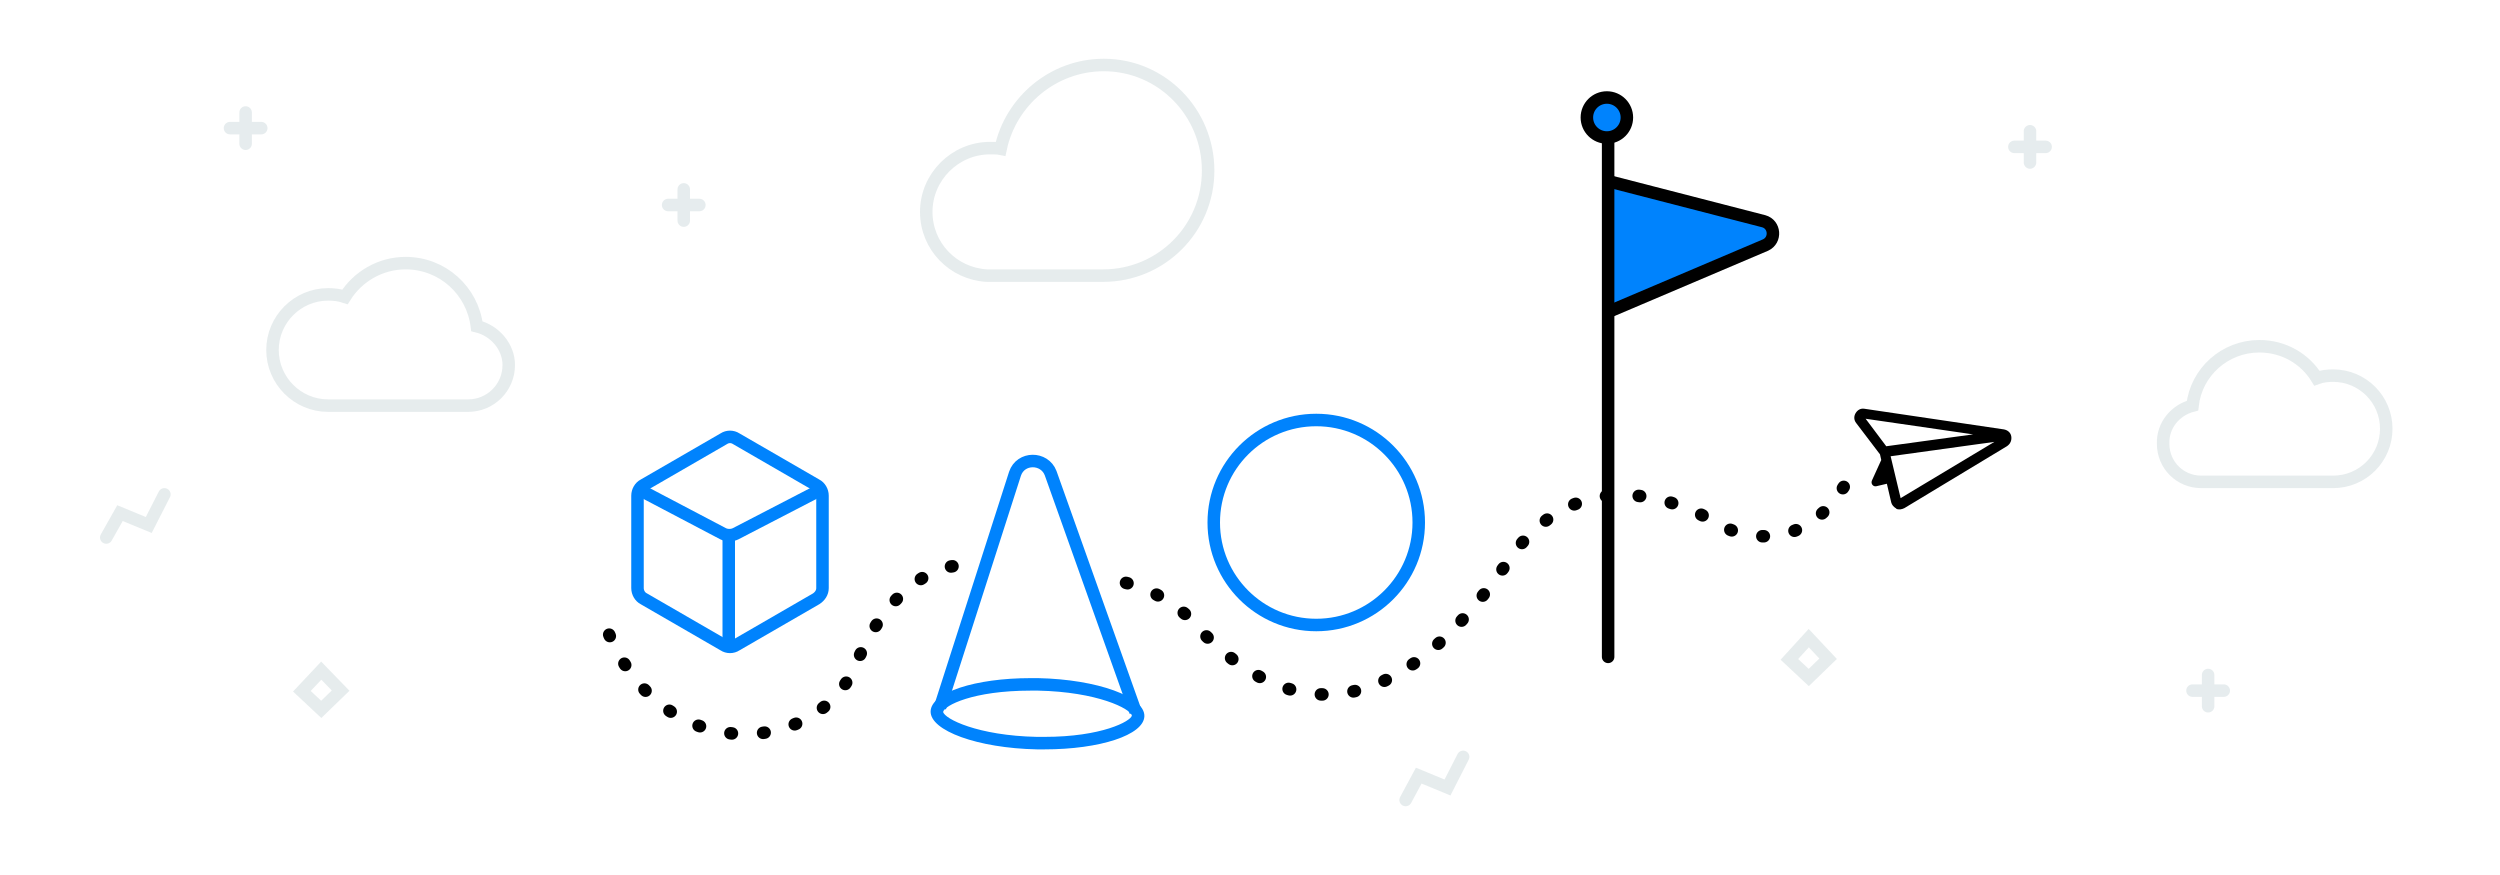 <?xml version="1.0" encoding="utf-8"?>
<!-- Generator: Adobe Illustrator 22.0.1, SVG Export Plug-In . SVG Version: 6.00 Build 0)  -->
<svg version="1.1" id="Layer_1" xmlns="http://www.w3.org/2000/svg" xmlns:xlink="http://www.w3.org/1999/xlink" x="0px" y="0px"
	 viewBox="0 0 400 140" style="enable-background:new 0 0 400 140;" xml:space="preserve">
<style type="text/css">
	.st0{fill:none;stroke:#000000;stroke-width:2;stroke-miterlimit:10;}
	.st1{opacity:0.1;fill:none;stroke:#013F4F;stroke-width:2;stroke-linecap:round;stroke-miterlimit:10;}
	.st2{opacity:0.1;}
	.st3{fill:none;stroke:#013F4F;stroke-width:2;stroke-linecap:round;stroke-miterlimit:10;}
	.st4{fill:#013F4F;}
	.st5{fill:none;stroke:#000000;stroke-width:2;stroke-linecap:round;stroke-miterlimit:10;stroke-dasharray:0.25,5,0.25,5,0.25,5;}
	.st6{fill:none;stroke:#000000;stroke-width:2;stroke-linecap:round;stroke-miterlimit:10;stroke-dasharray:0,6;}
	.st7{fill:#0083FD;stroke:#000000;stroke-width:2;stroke-miterlimit:10;}
	.st8{fill:none;stroke:#0083FD;stroke-width:2;stroke-miterlimit:10;}
	.st9{fill:none;stroke:#000000;stroke-width:2;stroke-linecap:round;stroke-linejoin:round;stroke-miterlimit:10;}
	.st10{fill:#0083FD;}
</style>
<path class="st0" d="M80.5,97.6"/>
<polygon class="st1" points="51.4,107.3 48.3,110.6 51.4,113.5 54.5,110.5 "/>
<g class="st2">
	<line class="st3" x1="39.3" y1="18" x2="39.3" y2="23"/>
	<line class="st3" x1="41.8" y1="20.5" x2="36.8" y2="20.5"/>
</g>
<g>
	<path class="st4" d="M98,75.9"/>
</g>
<g>
	<path class="st4" d="M87.5,90.2"/>
</g>
<path class="st1" d="M176.6,10.4c-8.1,0-14.9,5.8-16.5,13.4c-0.5-0.1-1.1-0.1-1.7-0.1c-5.6,0-10.2,4.6-10.2,10.2
	c0,5.5,4.3,9.9,9.7,10.2v0h18.6c9.3,0,16.8-7.5,16.8-16.8S185.9,10.4,176.6,10.4z"/>
<path class="st1" d="M76.3,52.2c-0.7-5.7-5.5-10.1-11.4-10.1c-4.1,0-7.7,2.2-9.7,5.4c-0.9-0.3-1.8-0.4-2.7-0.4c-4.9,0-8.9,4-8.9,8.9
	c0,4.9,4,8.9,8.9,8.9h22.4c3.6,0,6.5-2.9,6.5-6.5C81.4,55.5,79.2,52.9,76.3,52.2z"/>
<path class="st1" d="M350.8,64.9c0.6-5.4,5.2-9.5,10.7-9.5c3.9,0,7.3,2,9.2,5.1c0.8-0.3,1.7-0.4,2.6-0.4c4.7,0,8.5,3.8,8.5,8.5
	c0,4.7-3.8,8.5-8.5,8.5h-21.1c-3.4,0-6.1-2.7-6.1-6.1C346,68,348.1,65.6,350.8,64.9z"/>
<path class="st5" d="M295,77.9c-7.7,12.4-19,6.5-19,6.5c-17-10.2-28.2-3.5-33.6,3.9s-24.8,38.3-49.8,13.1c0,0-4.8-7-14.6-8.6"/>
<path class="st6" d="M92,85.2"/>
<path d="M321.8,69.8c-0.1-0.6-0.6-1-1.2-1.1l-22.3-3.3c-0.6-0.1-1.1,0.2-1.4,0.7c-0.3,0.5-0.3,1.1,0.1,1.6l3.8,5l0.2,0.9l-1.5,3.3
	c-0.2,0.5,0.2,1,0.7,0.9l1.7-0.4l0.7,3c0.1,0.4,0.4,0.7,0.7,0.9c0,0,0.1,0,0.1,0.1c0.4,0.2,0.9,0.1,1.3-0.1l16.4-9.9
	C321.7,71,321.9,70.4,321.8,69.8z M298.5,67l17.2,2.5l-13.9,1.9L298.5,67z M304.1,79.7l-1.6-6.7l16.6-2.3L304.1,79.7z"/>
<path class="st0" d="M104.2,92.6"/>
<path class="st0" d="M81.5,99.6"/>
<path class="st7" d="M257,28.9l25.2,6.5c1.8,0.5,2,3,0.3,3.8l-24.7,10.5"/>
<circle class="st8" cx="210.6" cy="83.6" r="16.4"/>
<path class="st0" d="M156.5,92.6"/>
<path class="st0" d="M137.7,92.6"/>
<path class="st0" d="M196.4,92.6"/>
<path class="st0" d="M173.3,92.6"/>
<path class="st0" d="M254,92.6"/>
<path class="st0" d="M224.2,92.6"/>
<line class="st9" x1="257.3" y1="22.1" x2="257.3" y2="105.1"/>
<path class="st0" d="M286.3,92.6"/>
<path class="st0" d="M256.5,92.6"/>
<path class="st8" d="M150.4,113.2l12-37.4c0.9-2.7,4.7-2.7,5.7-0.1l13.6,38.2"/>
<path class="st10" d="M164.9,110.5L164.9,110.5c0.4,0,0.8,0,1.2,0c9.5,0.2,14.8,2.9,15,4c-0.2,0.9-4.8,3.4-14,3.4
	c-0.4,0-0.8,0-1.2,0c-9.5-0.2-14.8-2.9-15-4C151.1,112.9,155.6,110.5,164.9,110.5 M164.9,108.5c-8.9,0-15.9,2.3-16,5.3
	c-0.1,3.1,7.5,5.9,17,6.1c0.4,0,0.8,0,1.2,0c8.9,0,15.9-2.3,16-5.3c0.1-3.1-7.5-5.9-17-6.1C165.7,108.5,165.3,108.5,164.9,108.5
	L164.9,108.5z"/>
<circle class="st7" cx="257.1" cy="18.8" r="3.2"/>
<path class="st5" d="M152.4,90.6c0,0-9.3,0.8-15.5,15.8c-6.2,15-32.7,17-40.7-8.3"/>
<polygon class="st1" points="289.4,102.1 286.3,105.5 289.4,108.4 292.5,105.4 "/>
<polyline class="st1" points="224.9,128 227,124.1 231.6,126 234.1,121.1 "/>
<polyline class="st1" points="17,86 19.2,82.1 23.8,84 26.3,79.1 "/>
<g class="st2">
	<line class="st3" x1="324.8" y1="21" x2="324.8" y2="26"/>
	<line class="st3" x1="327.3" y1="23.5" x2="322.3" y2="23.5"/>
</g>
<g class="st2">
	<line class="st3" x1="353.3" y1="108" x2="353.3" y2="113"/>
	<line class="st3" x1="355.8" y1="110.5" x2="350.8" y2="110.5"/>
</g>
<g class="st2">
	<line class="st3" x1="109.4" y1="30.3" x2="109.4" y2="35.3"/>
	<line class="st3" x1="111.9" y1="32.8" x2="106.9" y2="32.8"/>
</g>
<g>
	<path class="st8" d="M102,79.3v14.8c0,0.7,0.4,1.4,1,1.7l12.8,7.4c0.6,0.4,1.4,0.4,2,0l12.8-7.4c0.6-0.4,1-1,1-1.7V79.3
		c0-0.7-0.4-1.4-1-1.7l-12.8-7.4c-0.6-0.4-1.4-0.4-2,0L103,77.6C102.4,77.9,102,78.6,102,79.3z"/>
	<path class="st8" d="M102,78.2l13.7,7.2c0.6,0.3,1.4,0.3,2,0l13.9-7.2"/>
	<line class="st8" x1="116.6" y1="85.5" x2="116.6" y2="103.6"/>
</g>
</svg>
